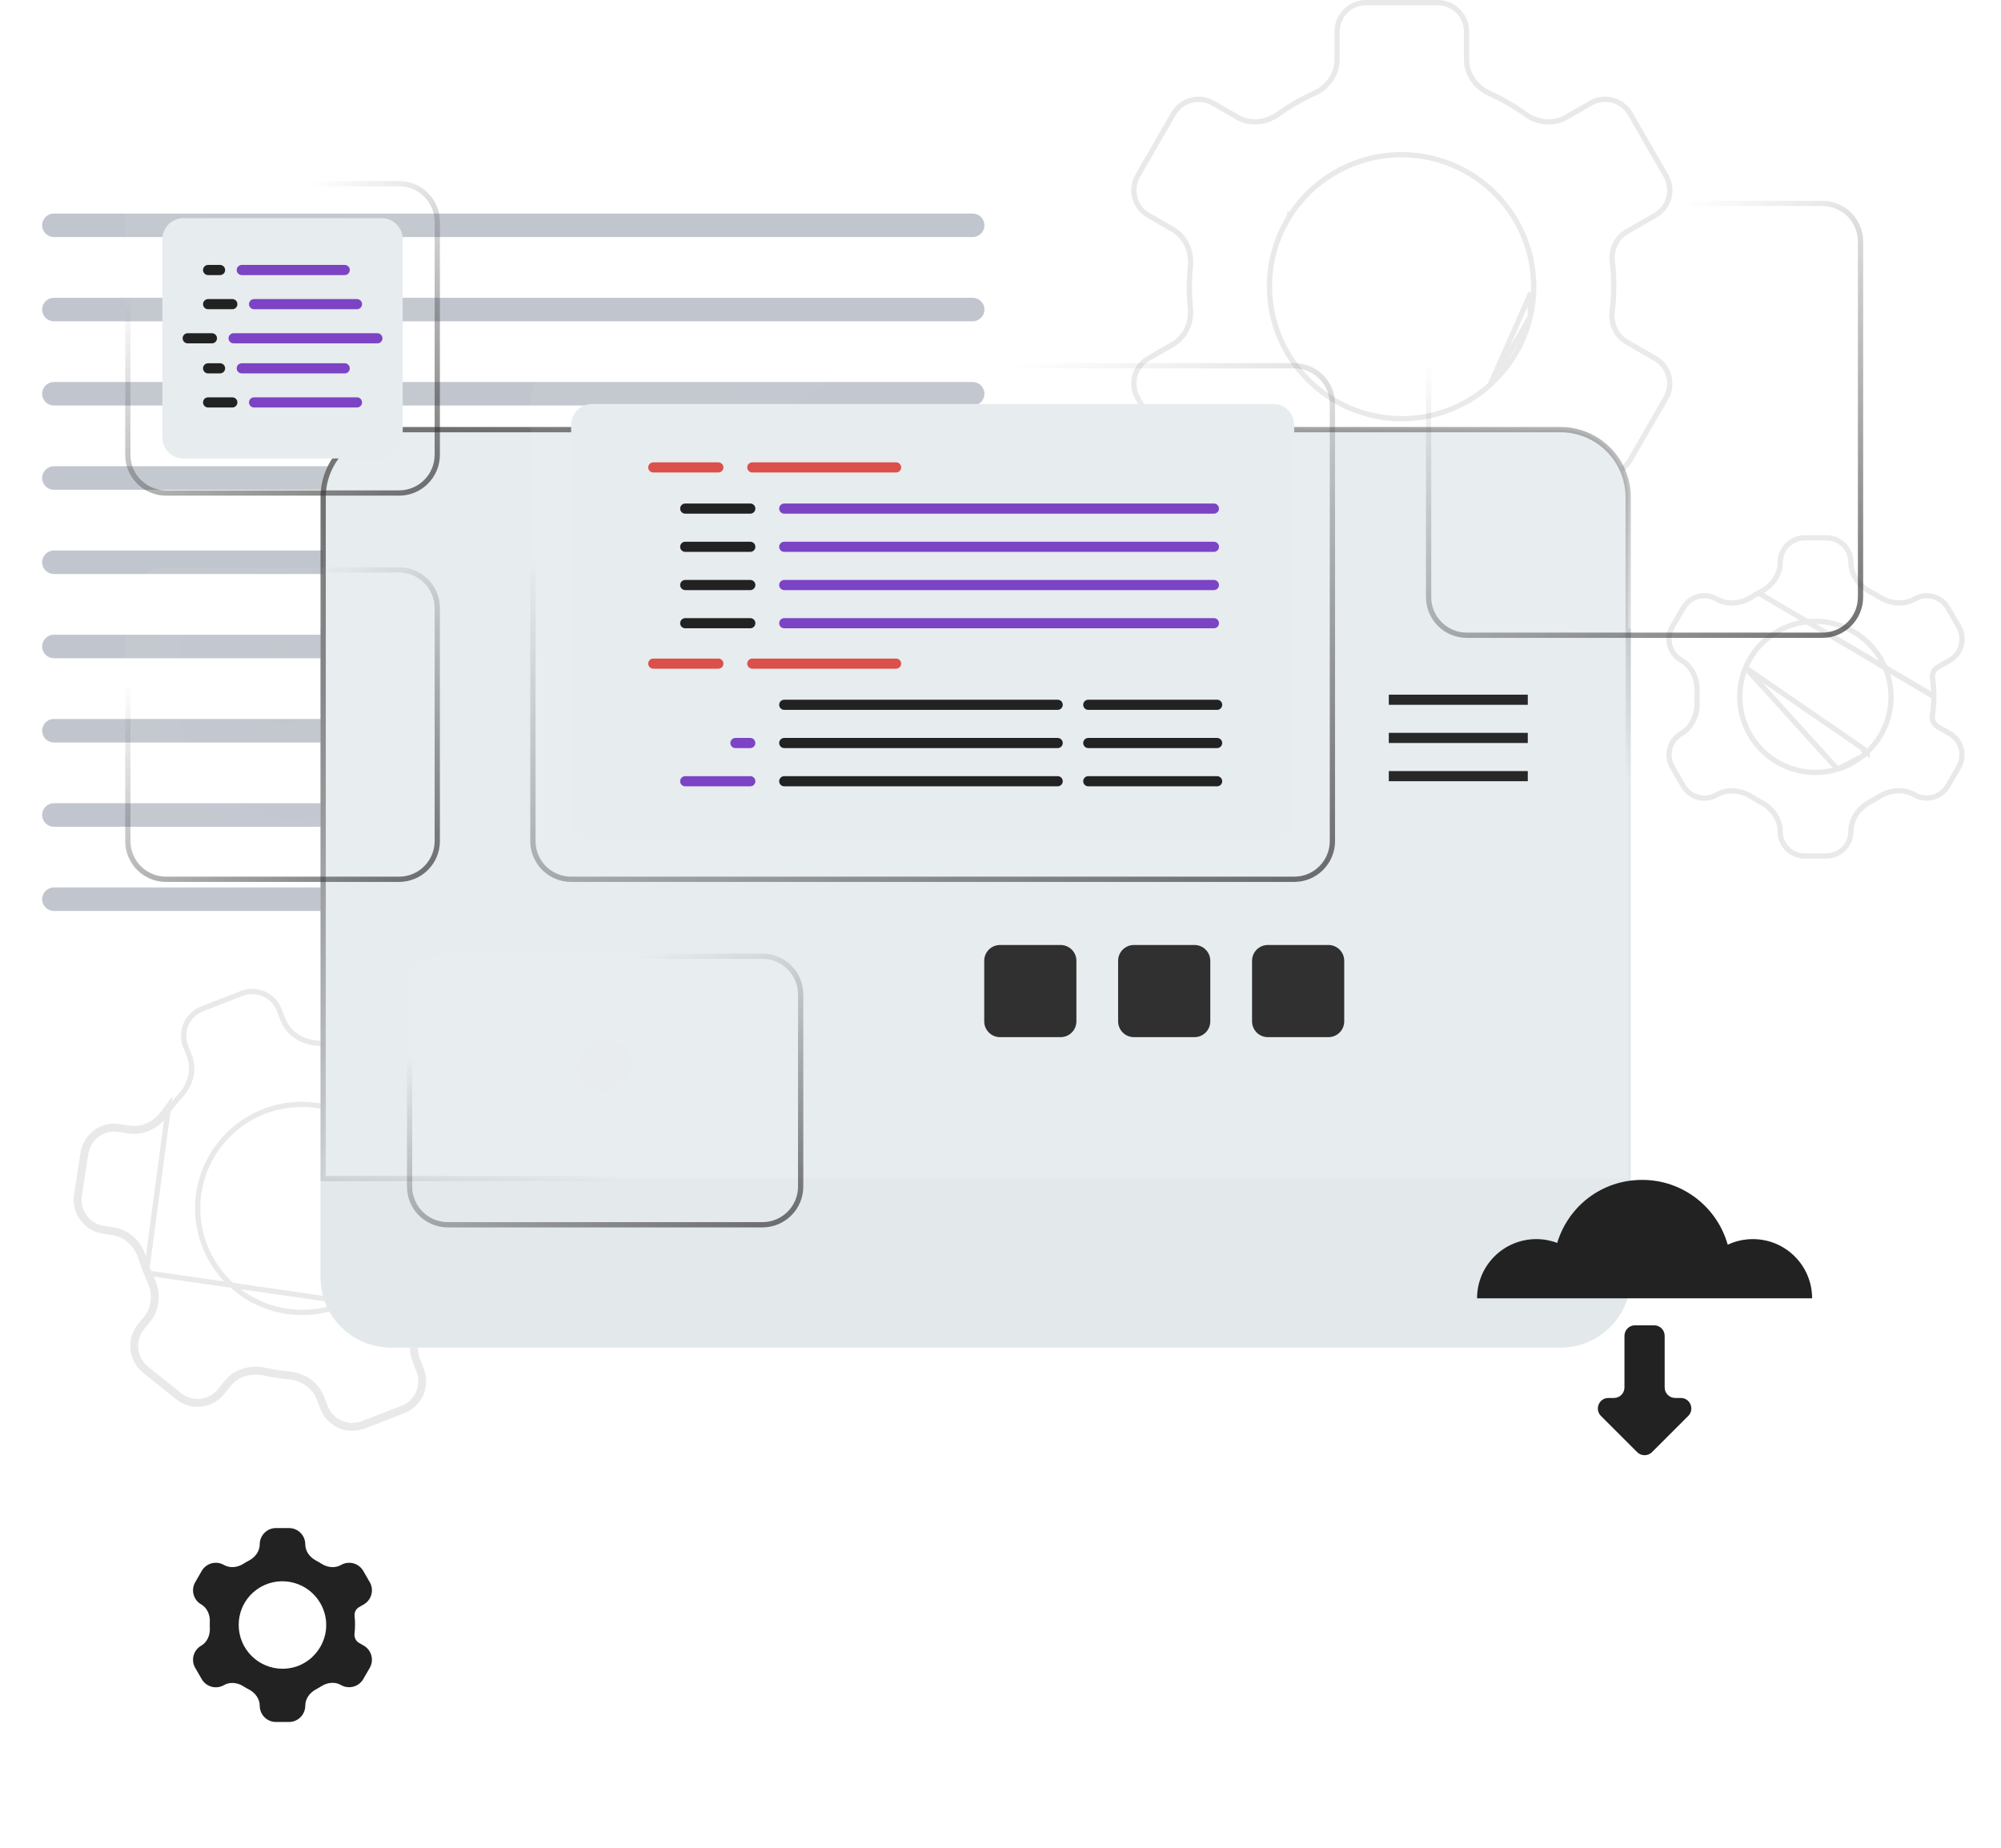 <svg xmlns="http://www.w3.org/2000/svg" width="380" height="351" viewBox="0 0 380 351" fill="none">
<path opacity="0.1" d="M282.978 73.081L282.974 73.085C282.519 73.495 282.056 73.877 281.588 74.248L281.58 74.254L281.58 74.254L281.579 74.256C281.362 74.421 281.14 74.589 280.91 74.757L280.909 74.758C280.517 75.043 280.124 75.311 279.713 75.57C279.393 75.775 279.064 75.97 278.744 76.16L278.741 76.162C278.407 76.361 278.066 76.54 277.738 76.713L277.732 76.716L277.731 76.716C277.3 76.941 276.863 77.146 276.43 77.34L276.43 77.34C276.171 77.456 275.912 77.563 275.662 77.667L275.658 77.669L275.651 77.671C275.098 77.891 274.536 78.105 273.954 78.293L273.949 78.295C273.919 78.304 273.889 78.314 273.858 78.324C273.822 78.336 273.784 78.348 273.744 78.362L273.742 78.362C273.671 78.386 273.596 78.411 273.521 78.434L273.517 78.436C271.213 79.129 268.765 79.521 266.226 79.521C252.338 79.521 241.076 68.261 241.076 54.374C241.076 50.973 241.762 47.732 242.981 44.777L242.985 44.768L242.985 44.768C243.014 44.702 243.041 44.638 243.07 44.57C243.098 44.503 243.127 44.432 243.159 44.359M282.978 73.081L290.728 55.586M282.978 73.081C283.038 73.026 283.091 72.977 283.144 72.928C283.194 72.882 283.244 72.836 283.299 72.785C283.33 72.757 283.357 72.725 283.381 72.691M282.978 73.081L283.381 72.691M243.159 44.359C243.384 43.839 243.643 43.33 243.893 42.837L243.897 42.831L243.9 42.824L243.9 42.824C244.068 42.507 244.236 42.196 244.414 41.884C244.594 41.57 244.782 41.265 244.978 40.963M243.159 44.359C243.159 44.359 243.159 44.36 243.159 44.36L243.618 44.558L243.16 44.358C243.16 44.358 243.16 44.358 243.159 44.359ZM244.978 40.963C245.275 40.499 245.587 40.027 245.928 39.569C245.973 39.507 246.017 39.446 246.059 39.39L246.061 39.388C246.105 39.328 246.146 39.273 246.187 39.216L246.192 39.209L246.197 39.202C248.146 36.665 250.613 34.448 253.559 32.748C265.587 25.804 280.962 29.926 287.906 41.952L287.906 41.953C289.17 44.15 290.069 46.456 290.612 48.807C290.631 48.886 290.647 48.962 290.662 49.033L290.663 49.035C290.678 49.108 290.692 49.174 290.708 49.242L290.711 49.254L290.711 49.255C290.835 49.848 290.942 50.445 291.022 51.044L291.023 51.046C291.058 51.316 291.093 51.601 291.12 51.879C291.174 52.36 291.209 52.842 291.227 53.323C291.245 53.705 291.254 54.087 291.254 54.461V54.469C291.254 54.837 291.254 55.226 291.227 55.617M244.978 40.963C244.978 40.963 244.977 40.964 244.977 40.964L245.398 41.234L244.978 40.962C244.978 40.962 244.978 40.963 244.978 40.963ZM291.227 55.617C291.227 55.619 291.226 55.62 291.226 55.621L290.728 55.586M291.227 55.617C291.227 55.616 291.227 55.615 291.227 55.614L290.728 55.586M291.227 55.617C291.201 56.084 291.174 56.558 291.12 57.042M290.728 55.586C290.701 56.057 290.675 56.52 290.623 56.991M291.12 57.042C291.12 57.041 291.121 57.039 291.121 57.038L290.623 56.991M291.12 57.042C291.096 57.3 291.065 57.551 291.034 57.799C291.03 57.827 291.027 57.854 291.023 57.882L291.023 57.886C290.942 58.485 290.835 59.083 290.711 59.669L290.708 59.679L290.708 59.679C290.693 59.746 290.679 59.813 290.663 59.888L290.663 59.891C290.648 59.964 290.631 60.043 290.612 60.124M291.12 57.042C291.12 57.043 291.12 57.045 291.12 57.046L290.623 56.991M290.623 56.991L290.612 60.124M290.612 60.124L290.126 60.01L290.612 60.124C290.612 60.124 290.612 60.124 290.612 60.124ZM290.612 60.124C290.061 62.474 289.17 64.779 287.906 66.977C286.656 69.152 285.118 71.057 283.381 72.691M290.612 60.124L283.381 72.691M246.794 19.121L246.794 19.121L246.799 19.118C247.709 18.618 248.64 18.153 249.59 17.724C252.098 16.592 253.917 14.177 253.917 11.366V6C253.917 2.962 256.379 0.5 259.417 0.5H273.009C276.047 0.5 278.509 2.962 278.509 6V11.354C278.509 14.166 280.33 16.583 282.836 17.721C285.266 18.824 287.568 20.161 289.71 21.703C291.95 23.314 294.962 23.689 297.404 22.279L302.063 19.591C304.694 18.072 308.057 18.974 309.576 21.605L316.369 33.373C317.887 36.004 316.986 39.368 314.355 40.886L308.871 44.052C306.896 45.192 305.928 47.449 306.186 49.666C306.362 51.18 306.454 52.721 306.457 54.285C306.452 54.315 306.449 54.346 306.449 54.378C306.448 56.004 306.348 57.61 306.158 59.189C305.885 61.455 306.874 63.765 308.893 64.93L314.347 68.079C316.977 69.597 317.879 72.961 316.36 75.592L309.568 87.36C308.049 89.991 304.685 90.892 302.054 89.374L297.312 86.636C294.868 85.225 291.853 85.602 289.611 87.213C288.533 87.986 287.408 88.714 286.237 89.39L286.236 89.39C285.11 90.042 283.967 90.632 282.809 91.161C280.313 92.302 278.5 94.714 278.5 97.519V102.974C278.5 106.012 276.038 108.474 273 108.474H259.408C256.371 108.474 253.908 106.012 253.908 102.974V97.595C253.908 94.777 252.081 92.357 249.567 91.224C247.163 90.14 244.857 88.818 242.689 87.267C240.449 85.663 237.441 85.293 235.003 86.701L230.363 89.38C227.732 90.9 224.368 89.999 222.849 87.368L216.056 75.599C214.538 72.969 215.439 69.606 218.069 68.087L222.724 65.398C225.155 63.994 226.339 61.214 226.068 58.478C225.966 57.44 225.903 56.4 225.881 55.363V55.361V55.359V55.358V55.356V55.354V55.353V55.351V55.349V55.347V55.346V55.344V55.342V55.34V55.339V55.337V55.335V55.334V55.332V55.33V55.328V55.327V55.325V55.323V55.321V55.32V55.318V55.316V55.314V55.313V55.311V55.309V55.307V55.306V55.304V55.302V55.3V55.299V55.297V55.295V55.294V55.292V55.29V55.288V55.287V55.285V55.283V55.282V55.28V55.278V55.276V55.275V55.273V55.271V55.269V55.268V55.266V55.264V55.263V55.261V55.259V55.257V55.256V55.254V55.252V55.25V55.249V55.247V55.245V55.243V55.242V55.24V55.238V55.237V55.235V55.233V55.231V55.23V55.228V55.226V55.225V55.223V55.221V55.219V55.218V55.216V55.214V55.212V55.211V55.209V55.207V55.206V55.204V55.202V55.2V55.199V55.197V55.195V55.194V55.192V55.19V55.188V55.187V55.185V55.183V55.181V55.18V55.178V55.176V55.175V55.173V55.171V55.169V55.168V55.166V55.164V55.163V55.161V55.159V55.157V55.156V55.154V55.152V55.151V55.149V55.147V55.145V55.144V55.142V55.14V55.139V55.137V55.135V55.133V55.132V55.13V55.128V55.127V55.125V55.123V55.121V55.12V55.118V55.116V55.115V55.113V55.111V55.109V55.108V55.106V55.104V55.103V55.101V55.099V55.097V55.096V55.094V55.092V55.091V55.089V55.087V55.086V55.084V55.082V55.08V55.079V55.077V55.075V55.074V55.072V55.07V55.068V55.067V55.065V55.063V55.062V55.06V55.058V55.056V55.055V55.053V55.051V55.05V55.048V55.046V55.044V55.043V55.041V55.039V55.038V55.036V55.034V55.033V55.031V55.029V55.027V55.026V55.024V55.022V55.021V55.019V55.017V55.016V55.014V55.012V55.01V55.009V55.007V55.005V55.004V55.002V55V54.998V54.997V54.995V54.993V54.992V54.99V54.988V54.986V54.985V54.983V54.981V54.98V54.978V54.976V54.975V54.973V54.971V54.969V54.968V54.966V54.964V54.963V54.961V54.959V54.958V54.956V54.954V54.953V54.951V54.949V54.947V54.946V54.944V54.942V54.941V54.939V54.937V54.935V54.934V54.932V54.93V54.929V54.927V54.925V54.924V54.922V54.92V54.919V54.917V54.915V54.913V54.912V54.91V54.908V54.907V54.905V54.903V54.901V54.9V54.898V54.896V54.895V54.893V54.891V54.89V54.888V54.886V54.885V54.883V54.881V54.879V54.878V54.876V54.874V54.873V54.871V54.869V54.867V54.866V54.864V54.862V54.861V54.859V54.857V54.856V54.854V54.852V54.851V54.849V54.847V54.846V54.844V54.842V54.84V54.839V54.837V54.835V54.834V54.832V54.83V54.828V54.827V54.825V54.824V54.822V54.82V54.818V54.817V54.815V54.813V54.812V54.81V54.808V54.806V54.805V54.803V54.801V54.8V54.798V54.796V54.795V54.793V54.791V54.79V54.788V54.786V54.785V54.783V54.781V54.779V54.778V54.776V54.774V54.773V54.771V54.769V54.768V54.766V54.764V54.763V54.761V54.759V54.757V54.756V54.754V54.752V54.751V54.749V54.747V54.746V54.744V54.742V54.74V54.739V54.737V54.735V54.734V54.732V54.73V54.729V54.727V54.725V54.724V54.722V54.72V54.718V54.717V54.715V54.714V54.712V54.71V54.708V54.707V54.705V54.703V54.702V54.7V54.698V54.697V54.695V54.693V54.691V54.69V54.688V54.686V54.685V54.683V54.681V54.68V54.678V54.676V54.675V54.673V54.671V54.669V54.668V54.666V54.664V54.663V54.661V54.659V54.658V54.656V54.654V54.653V54.651V54.649V54.648V54.646V54.644V54.642V54.641V54.639V54.637V54.636V54.634V54.632V54.631V54.629V54.627V54.626V54.624V54.622V54.621V54.619V54.617V54.615V54.614V54.612V54.61V54.609V54.607V54.605V54.604V54.602V54.6V54.599V54.597V54.595V54.594V54.592V54.59V54.589V54.587V54.585V54.583V54.582V54.58V54.578V54.577V54.575V54.573V54.572V54.57V54.568V54.567V54.565V54.563V54.562V54.56V54.558V54.556V54.555V54.553V54.551V54.55V54.548V54.546V54.545V54.543V54.541V54.54V54.538V54.536V54.535V54.533V54.531V54.529V54.528V54.526V54.524V54.523V54.521V54.519V54.518V54.516V54.514V54.513V54.511V54.509V54.508V54.506V54.504V54.502V54.501V54.499V54.497V54.496V54.494V54.492V54.49V54.489V54.487V54.485V54.483V54.482V54.48V54.478V54.477V54.475V54.473V54.471V54.47V54.468V54.466V54.464V54.463V54.461V54.459V54.457V54.456V54.454V54.452V54.45V54.449V54.447V54.445V54.444V54.442V54.44V54.438V54.437V54.435V54.433V54.431V54.429V54.428V54.426V54.424V54.422V54.421V54.419V54.417V54.416V54.414V54.412V54.41V54.409V54.407V54.405V54.403V54.402V54.4V54.398V54.396V54.395V54.393V54.391V54.389V54.388V54.386V54.384V54.382V54.381V54.379V54.377V54.375V54.374V54.372V54.37V54.368V54.367V54.365V54.363V54.361V54.36V54.358V54.356V54.354V54.353V54.351V54.349V54.347V54.346V54.344V54.342V54.34V54.339V54.337V54.335V54.333V54.331V54.33V54.328V54.326V54.325V54.323V54.321V54.319V54.318V54.316V54.314V54.312V54.31V54.309V54.307V54.305V54.303V54.302V54.3V54.298V54.296V54.295V54.293V54.291V54.289V54.288V54.286V54.284V54.282V54.281V54.279V54.277V54.275V54.274V54.272V54.27V54.268V54.267V54.265V54.263V54.261V54.26V54.258V54.256V54.254V54.252V54.251V54.249V54.247V54.245V54.244V54.242V54.24V54.238V54.237V54.235V54.233V54.231V54.23V54.228V54.226V54.224V54.223V54.221V54.219V54.217V54.216V54.214V54.212V54.21V54.209V54.207V54.205V54.203V54.202V54.2V54.198V54.196V54.194V54.193V54.191V54.189V54.187V54.186V54.184V54.182V54.18V54.179V54.177V54.175V54.173V54.172V54.17V54.168V54.166V54.164V54.163V54.161V54.159V54.157V54.156V54.154V54.152V54.15V54.149V54.147V54.145V54.143V54.142V54.14V54.138V54.136V54.135V54.133V54.131V54.129V54.127V54.126V54.124V54.122V54.12V54.119V54.117V54.115V54.113V54.112V54.11V54.108V54.106V54.105V54.103V54.101V54.099V54.097V54.096V54.094V54.092V54.09V54.089V54.087V54.085V54.083V54.082V54.08V54.078V54.076V54.075V54.073V54.071V54.069V54.068V54.066V54.064V54.062V54.06V54.059V54.057V54.055V54.053V54.052V54.05V54.048V54.046V54.045V54.043V54.041V54.039V54.038V54.036V54.034V54.032V54.031V54.029V54.027V54.025V54.023V54.022V54.02V54.018V54.016V54.015V54.013V54.011V54.009V54.008V54.006V54.004V54.002V54.001V53.999V53.997V53.995V53.993V53.992V53.99V53.988V53.986V53.985V53.983V53.981V53.979V53.978V53.976V53.974V53.972V53.971V53.969V53.967V53.965V53.964V53.962V53.96V53.958V53.956V53.955V53.953V53.951V53.949V53.948V53.946V53.944V53.942V53.941V53.939V53.937V53.935V53.934V53.932V53.93V53.928V53.926V53.925V53.923V53.921V53.919V53.918V53.916V53.914V53.912V53.911V53.909V53.907V53.905V53.904V53.902V53.9V53.898V53.897V53.895V53.893V53.891V53.889V53.888V53.886V53.884V53.882V53.881V53.879V53.877V53.875V53.874V53.872V53.87V53.868V53.867V53.865V53.863V53.861V53.86V53.858V53.856V53.854V53.852V53.851V53.849V53.847V53.846V53.844V53.842V53.84V53.839V53.837V53.835V53.833V53.831V53.83V53.828V53.826V53.824V53.823V53.821V53.819V53.817V53.816V53.814V53.812V53.81V53.809V53.807V53.805V53.803V53.802V53.8V53.798V53.796V53.794V53.793V53.791V53.789V53.788V53.786V53.784V53.782V53.781V53.779V53.777V53.775V53.773V53.772V53.77V53.768V53.767V53.765V53.763V53.761V53.759V53.758V53.756V53.754V53.752V53.751V53.749V53.747V53.745V53.744V53.742V53.74V53.738V53.737V53.735V53.733V53.731V53.73V53.728V53.726V53.724V53.723V53.721V53.719V53.717V53.716V53.714V53.712V53.71V53.709V53.707V53.705V53.703V53.702V53.7V53.698V53.696V53.695V53.693V53.691V53.689V53.688V53.686V53.684V53.682V53.681V53.679V53.677V53.675V53.674V53.672V53.67V53.669V53.667V53.665V53.663V53.661V53.66V53.658V53.656V53.654V53.653V53.651V53.649V53.648V53.646V53.644V53.642V53.641V53.639V53.637V53.635V53.634V53.632V53.63V53.628V53.627V53.625V53.623V53.621V53.62V53.618V53.616V53.614V53.613V53.611V53.609V53.608V53.606V53.604V53.602V53.602C225.9 52.572 225.959 51.542 226.06 50.512C226.327 47.769 225.148 44.976 222.708 43.566L218.069 40.887C215.439 39.368 214.538 36.005 216.056 33.375L222.849 21.607C224.368 18.975 227.732 18.074 230.363 19.593L235.002 22.273C237.44 23.681 240.449 23.31 242.689 21.706C243.533 21.102 244.398 20.532 245.282 19.998L245.282 19.998L245.286 19.995C245.438 19.901 245.58 19.82 245.731 19.735C245.83 19.679 245.933 19.621 246.043 19.556C246.121 19.511 246.195 19.467 246.268 19.423C246.447 19.317 246.616 19.216 246.794 19.121Z" stroke="#222222"/>
<path opacity="0.1" d="M333.944 112.618L333.944 112.618C333.879 112.652 333.815 112.689 333.742 112.731L333.739 112.733C333.673 112.771 333.6 112.813 333.524 112.854C333.451 112.899 333.379 112.941 333.313 112.978L333.31 112.98C333.237 113.022 333.172 113.059 333.112 113.097L333.106 113.101L333.106 113.101C332.961 113.189 332.817 113.278 332.674 113.369C330.69 114.634 328.109 114.979 325.995 113.758C323.774 112.476 320.935 113.237 319.652 115.457L317.576 119.051C316.296 121.268 317.055 124.103 319.272 125.383C321.389 126.605 322.378 129.02 322.28 131.371C322.273 131.536 322.268 131.7 322.265 131.864V131.864V131.865V131.866V131.867V131.868V131.869V131.87V131.871V131.872V131.873V131.874V131.875V131.876V131.877V131.878V131.879V131.88V131.881V131.882V131.883V131.884V131.885V131.886V131.887V131.888V131.889V131.89V131.891V131.891V131.892V131.893V131.894V131.895V131.896V131.897V131.898V131.899V131.9V131.901V131.902V131.903V131.904V131.905V131.906V131.907V131.908V131.909V131.91V131.911V131.912V131.913V131.914V131.915V131.916V131.917V131.918V131.919V131.92V131.921V131.922V131.923V131.924V131.925V131.926V131.927V131.928V131.929V131.93V131.931V131.932V131.933V131.934V131.935V131.936V131.937V131.938V131.939V131.94V131.941V131.942V131.943V131.944V131.945V131.946V131.946V131.947V131.948V131.949V131.95V131.951V131.952V131.953V131.954V131.955V131.956V131.957V131.958V131.959V131.96V131.961V131.962V131.963V131.964V131.965V131.966V131.967V131.968V131.969V131.97V131.971V131.972V131.973V131.974V131.975V131.976V131.977V131.978V131.979V131.98V131.981V131.982V131.983V131.984V131.985V131.986V131.987V131.988V131.989V131.99V131.991V131.992V131.993V131.994V131.995V131.996V131.997V131.998V131.999V132V132.001V132.002V132.003V132.004V132.005V132.006V132.007V132.008V132.009V132.01V132.011V132.012V132.013V132.014V132.015V132.016V132.017V132.018V132.019V132.02V132.021V132.022V132.023V132.024V132.025V132.026V132.027V132.028V132.029V132.03V132.031V132.032V132.033V132.034V132.035V132.036V132.037V132.038V132.039V132.04V132.041V132.042V132.043V132.044V132.045V132.046V132.047V132.048V132.049V132.05V132.051V132.052V132.053V132.054V132.055V132.056V132.057V132.058V132.059V132.06V132.061V132.062V132.063V132.064V132.065V132.066V132.067V132.068V132.069V132.07V132.071V132.071V132.072V132.073V132.074V132.075V132.076V132.077V132.078V132.079V132.08V132.081V132.082V132.083V132.084V132.085V132.086V132.087V132.088V132.089V132.09V132.091V132.092V132.093V132.094V132.095V132.096V132.097V132.098V132.099V132.1V132.101V132.102V132.103V132.104V132.105V132.106V132.107V132.108V132.109V132.11V132.111V132.112V132.113V132.114V132.115V132.116V132.117V132.118V132.119V132.12V132.121V132.122V132.123V132.124V132.125V132.126V132.127V132.128V132.129V132.13V132.131V132.132V132.133V132.134V132.135V132.136V132.137V132.138V132.139V132.14V132.141V132.142V132.143V132.144V132.145V132.146V132.147V132.148V132.149V132.15V132.151V132.152V132.153V132.154V132.155V132.156V132.157V132.158V132.159V132.16V132.161V132.162V132.163V132.164V132.165V132.166V132.167V132.168V132.169V132.17V132.171V132.172V132.173V132.174V132.175V132.176V132.177V132.178V132.179V132.18V132.181V132.182V132.183V132.184V132.185V132.186V132.187V132.188V132.189V132.19V132.191V132.192V132.193V132.194V132.195V132.196V132.197V132.198V132.199V132.2V132.201V132.202V132.203V132.204V132.205V132.206V132.207V132.208V132.209V132.21V132.211V132.212V132.213V132.214V132.215V132.216V132.217V132.218V132.219V132.22V132.221V132.222V132.223V132.224V132.225V132.226V132.227V132.228V132.229V132.23V132.231V132.232V132.233V132.234V132.235V132.236V132.237V132.238V132.239V132.24V132.241V132.242V132.243V132.244V132.245V132.246V132.247V132.248V132.249V132.25V132.251V132.252V132.253V132.254V132.255V132.256V132.257V132.258V132.258V132.259V132.26V132.261V132.262V132.263V132.264V132.265V132.266V132.267V132.268V132.269V132.27V132.271V132.272V132.273V132.274V132.275V132.276V132.277V132.278V132.279V132.28V132.281V132.282V132.283V132.284V132.285V132.286V132.287V132.288V132.289V132.29V132.291V132.292V132.293V132.294V132.295V132.296V132.297V132.298V132.299V132.3V132.301V132.302V132.303V132.304V132.305V132.306V132.307V132.308V132.309V132.31V132.311V132.312V132.313V132.314V132.315V132.316V132.317V132.318V132.319V132.32V132.321V132.321V132.322V132.323V132.324V132.325V132.326V132.327V132.328V132.329V132.33V132.331V132.332V132.333V132.334V132.335V132.336V132.337V132.338V132.339V132.34V132.341V132.342V132.343V132.344V132.345V132.346V132.347V132.348V132.349V132.35V132.351V132.352V132.353V132.354V132.355V132.356V132.357V132.358V132.359V132.36V132.361V132.361V132.362V132.363V132.364V132.365V132.366V132.367V132.368V132.369V132.37V132.371V132.372V132.373V132.374V132.375V132.376V132.377V132.378V132.379V132.38V132.381V132.382V132.383V132.384V132.385V132.386V132.387V132.388V132.389V132.39V132.391V132.392V132.393V132.393V132.394V132.395V132.396V132.397V132.398V132.399V132.4V132.401V132.402V132.403V132.404V132.405V132.406V132.407V132.408V132.409V132.41V132.411V132.412V132.413V132.414V132.415V132.416V132.417V132.418V132.419V132.419V132.42V132.421V132.422V132.423V132.424V132.425V132.426V132.427V132.428V132.429V132.43V132.431V132.432V132.433V132.434V132.435V132.436V132.437V132.438V132.439V132.44V132.441V132.442V132.443V132.443V132.444V132.445V132.446V132.447V132.448V132.449V132.45V132.451V132.452V132.453V132.454V132.455V132.456V132.457V132.458V132.459V132.46V132.461V132.462V132.463V132.464V132.465V132.465V132.466V132.467V132.468V132.469V132.47V132.471V132.472V132.473V132.474V132.475V132.476V132.477V132.478V132.479V132.48V132.481V132.482V132.483V132.484V132.485V132.485V132.486V132.487V132.488V132.489V132.49V132.491V132.492V132.493V132.494V132.495V132.496V132.497V132.498V132.499V132.5V132.501V132.502V132.503V132.504V132.505V132.505V132.506V132.507V132.508V132.509V132.51V132.511V132.512V132.513V132.514V132.515V132.516V132.517V132.518V132.519V132.52V132.521V132.522V132.523V132.524V132.524V132.525V132.526V132.527V132.528V132.529V132.53V132.531V132.532V132.533V132.534V132.535V132.536V132.537V132.538V132.539V132.54V132.541V132.542V132.542V132.543V132.544V132.545V132.546V132.547V132.548V132.549V132.55V132.551V132.552V132.553V132.554V132.555V132.556V132.557V132.558V132.559V132.56V132.56V132.561V132.562V132.563V132.564V132.565V132.566V132.567V132.568V132.569V132.57V132.571V132.572V132.573V132.574V132.575V132.576V132.577V132.578V132.578V132.579V132.58V132.581V132.582V132.583V132.584V132.585V132.586V132.587V132.588V132.589V132.59V132.591V132.592V132.593V132.594V132.595V132.595V132.596V132.597V132.598V132.599V132.6V132.601V132.602V132.603V132.604V132.605V132.606V132.607V132.608V132.609V132.61V132.611V132.612V132.613V132.613V132.614V132.615V132.616V132.617V132.618V132.619V132.62V132.621V132.622V132.623V132.624V132.625V132.626V132.627V132.628V132.629V132.63V132.63V132.631V132.632V132.633V132.634V132.635V132.636V132.637V132.638V132.639V132.64V132.641V132.642V132.643V132.644V132.645V132.646V132.647V132.648V132.648V132.649V132.65V132.651V132.652V132.653V132.654V132.655V132.656V132.657V132.658V132.659V132.66V132.661V132.662V132.663V132.664V132.665V132.666V132.666V132.667V132.668V132.669V132.67V132.671V132.672V132.673V132.674V132.675V132.676V132.677V132.678V132.679V132.68V132.681V132.682V132.683V132.684V132.684V132.685V132.686V132.687V132.688V132.689V132.69V132.691V132.692V132.693V132.694V132.695V132.696V132.697V132.698V132.699V132.7V132.701V132.702V132.702V132.703V132.704V132.705V132.706V132.707V132.708V132.709V132.71V132.711V132.712V132.713V132.714V132.715V132.716V132.717V132.718V132.719V132.72V132.721V132.721V132.722V132.723V132.724V132.725V132.726V132.727V132.728V132.729V132.73V132.731V132.732V132.733V132.734V132.735V132.736V132.737V132.738V132.739V132.74V132.741V132.741V132.742V132.743V132.744V132.745V132.746V132.747V132.748V132.749V132.75V132.751V132.752V132.753V132.754V132.755V132.756V132.757V132.758V132.759V132.76V132.761V132.762V132.762V132.763V132.764V132.765V132.766V132.767V132.768V132.769V132.77V132.771V132.772V132.773V132.774V132.775V132.776V132.777V132.778V132.779V132.78V132.781V132.782V132.783V132.784V132.785V132.785V132.786V132.787V132.788V132.789V132.79V132.791V132.792V132.793V132.794V132.795V132.796V132.797V132.798V132.799V132.8V132.801V132.802V132.803V132.804V132.805V132.806V132.807V132.808V132.809V132.809V132.81V132.811V132.812V132.813V132.814V132.815V132.816V132.817V132.818V132.819V132.82V132.821V132.822V132.823V132.824V132.825V132.826V132.827V132.828V132.829V132.83V132.831V132.832V132.833V132.834V132.835V132.836V132.837V132.837V132.838V132.839V132.84V132.841V132.842V132.843V132.844V132.845V132.846V132.847V132.848V132.849V132.849C322.268 133.013 322.273 133.178 322.28 133.342C322.378 135.694 321.389 138.108 319.272 139.331C317.055 140.611 316.296 143.445 317.576 145.662L319.655 149.261C320.936 151.479 323.772 152.239 325.99 150.958C328.106 149.736 330.691 150.085 332.679 151.346C333.228 151.695 333.792 152.02 334.367 152.318C336.463 153.407 338.067 155.477 338.067 157.929C338.067 160.491 340.144 162.568 342.707 162.568H346.824C349.401 162.568 351.491 160.479 351.491 157.902C351.491 155.449 353.087 153.373 355.177 152.272C355.438 152.134 355.698 151.991 355.955 151.843C356.241 151.677 356.521 151.505 356.797 151.329C358.796 150.052 361.4 149.706 363.53 150.936C365.769 152.229 368.632 151.462 369.925 149.223L371.96 145.699C373.252 143.462 372.486 140.601 370.249 139.31L367.956 137.986C367.201 137.55 366.83 136.689 366.964 135.854C367.149 134.697 367.249 133.509 367.249 132.302L333.944 112.618ZM333.944 112.618L333.951 112.614C334.097 112.534 334.245 112.455 334.393 112.378C336.481 111.29 338.076 109.226 338.076 106.782C338.076 104.221 340.152 102.145 342.713 102.145H346.862C349.423 102.145 351.499 104.221 351.499 106.782C351.499 109.226 353.094 111.291 355.181 112.379C355.76 112.68 356.323 113.006 356.871 113.355C358.863 114.625 361.46 114.982 363.585 113.755C365.803 112.475 368.639 113.234 369.92 115.452L371.981 119.02C373.271 121.254 372.506 124.111 370.272 125.401L367.968 126.732C367.227 127.16 366.863 128.004 366.99 128.823C367.163 129.927 367.253 131.054 367.258 132.207M333.944 112.618L367.258 132.207M367.258 132.207C367.252 132.237 367.249 132.269 367.249 132.302L367.258 132.207ZM353.586 143.679L353.582 143.682L353.576 143.687C353.46 143.778 353.327 143.882 353.183 143.979C352.961 144.139 352.738 144.291 352.515 144.433C352.334 144.55 352.143 144.669 351.951 144.779L351.945 144.782C351.767 144.884 351.574 144.994 351.371 145.096C351.128 145.222 350.887 145.338 350.639 145.453L350.629 145.457L350.629 145.457C350.557 145.489 350.483 145.52 350.412 145.55L350.41 145.551C350.338 145.582 350.268 145.611 350.202 145.64L350.194 145.644L350.187 145.646C349.883 145.768 349.553 145.897 349.209 145.999C349.134 146.025 349.051 146.052 348.959 146.08L353.586 143.679ZM353.586 143.679L353.592 143.674C353.848 143.47 354.12 143.252 354.376 143.015M353.586 143.679L354.32 142.962C354.293 142.966 354.265 142.969 354.238 142.969C354.265 142.969 354.293 142.967 354.32 142.962L354.37 143.02C354.372 143.018 354.374 143.016 354.376 143.015M331.491 126.805L331.491 126.805C331.501 126.782 331.51 126.76 331.523 126.728C331.526 126.721 331.528 126.714 331.532 126.706C331.546 126.671 331.565 126.623 331.589 126.573C331.718 126.271 331.863 125.982 332.012 125.701L332.016 125.694L332.016 125.694C332.042 125.647 332.069 125.596 332.099 125.541C332.162 125.421 332.234 125.287 332.308 125.162C332.411 124.977 332.52 124.803 332.622 124.643L332.625 124.639L332.625 124.638C332.795 124.37 332.975 124.099 333.166 123.836L333.171 123.829L333.171 123.829C333.195 123.797 333.218 123.766 333.242 123.733C333.266 123.701 333.291 123.666 333.319 123.628L333.323 123.623L333.323 123.623C334.443 122.169 335.854 120.903 337.536 119.935C344.424 115.959 353.219 118.318 357.197 125.205L357.197 125.206C357.919 126.461 358.435 127.78 358.751 129.128L358.753 129.133L358.753 129.133C358.762 129.176 358.771 129.22 358.78 129.261C358.789 129.303 358.797 129.342 358.805 129.378L358.806 129.383L358.806 129.383C358.879 129.728 358.933 130.062 358.985 130.394L358.987 130.405L358.988 130.417C358.995 130.479 359.002 130.54 359.009 130.602L359.014 130.647C359.023 130.723 359.032 130.8 359.041 130.879L359.041 130.885L359.041 130.885C359.067 131.14 359.084 131.402 359.1 131.647L359.104 131.695L359.104 131.708L359.104 131.708L359.104 131.712C359.113 131.918 359.122 132.137 359.122 132.357V132.366C359.122 132.566 359.122 132.796 359.104 133.023C359.094 133.299 359.067 133.581 359.041 133.837L359.041 133.843L359.041 133.843L359.04 133.844C359.023 134.001 359.005 134.159 358.988 134.308L358.987 134.315L358.987 134.315C358.941 134.664 358.877 135 358.807 135.336C358.798 135.382 358.788 135.425 358.78 135.465L358.78 135.465C358.771 135.507 358.763 135.546 358.755 135.587L358.753 135.595L358.751 135.603C358.435 136.948 357.929 138.268 357.206 139.525C356.482 140.781 355.589 141.883 354.589 142.829M331.491 126.805L354.245 142.466M331.491 126.805L331.486 126.817M331.491 126.805L331.486 126.817M354.589 142.829L354.245 142.466M354.589 142.829C354.589 142.829 354.589 142.829 354.589 142.829L354.245 142.466M354.589 142.829C354.571 142.846 354.552 142.862 354.532 142.876M354.245 142.466C354.243 142.468 354.24 142.469 354.238 142.469C354.235 142.469 354.232 142.47 354.23 142.472C354.177 142.525 354.123 142.571 354.064 142.623C354.057 142.63 354.049 142.637 354.041 142.643L354.238 142.855L354.334 142.959C354.427 142.94 354.513 142.895 354.58 142.829M354.532 142.876C354.548 142.86 354.564 142.845 354.58 142.829M354.532 142.876C354.472 142.917 354.405 142.946 354.335 142.959L354.381 143.01C354.38 143.011 354.378 143.013 354.376 143.015M354.532 142.876C354.483 142.921 354.436 142.963 354.393 143C354.387 143.005 354.381 143.01 354.376 143.015M354.58 142.829C354.581 142.828 354.582 142.827 354.583 142.827M354.58 142.829C354.581 142.828 354.582 142.827 354.583 142.827M354.583 142.827C354.583 142.826 354.583 142.826 354.583 142.826L354.238 142.48L354.583 142.827ZM331.486 126.817C330.781 128.516 330.392 130.37 330.392 132.313C330.392 140.258 336.837 146.703 344.783 146.703C346.24 146.703 347.641 146.477 348.958 146.08L331.486 126.817Z" stroke="#222222"/>
<path opacity="0.1" d="M27.79 241.741C27.721 241.576 27.658 241.406 27.596 241.239C27.579 241.194 27.562 241.149 27.545 241.104C27.521 241.04 27.497 240.978 27.472 240.915C27.41 240.755 27.349 240.598 27.292 240.441C27.116 239.961 26.951 239.477 26.799 238.987C26.029 236.516 24.072 234.501 21.514 234.102L19.563 233.799C16.29 233.289 14.049 230.223 14.557 226.949L15.796 218.975C16.304 215.7 19.372 213.458 22.647 213.968L24.587 214.27C27.148 214.668 29.631 213.341 31.115 211.215C31.408 210.796 31.71 210.385 32.022 209.982L27.79 241.741ZM27.79 241.741C27.986 242.217 28.195 242.689 28.414 243.157C29.514 245.496 29.418 248.3 27.796 250.313L26.555 251.854C24.476 254.436 24.884 258.214 27.467 260.292L33.754 265.351C36.335 267.428 40.11 267.02 42.188 264.44L43.431 262.896C45.053 260.882 47.774 260.19 50.296 260.76C51.747 261.087 53.213 261.312 54.685 261.435C57.269 261.651 59.66 263.138 60.596 265.556L61.311 267.405C62.508 270.496 65.984 272.031 69.074 270.834L76.599 267.919C79.689 266.722 81.224 263.247 80.027 260.157L79.283 258.235C78.353 255.834 79.102 253.144 80.847 251.251C81.328 250.729 81.794 250.188 82.246 249.628L27.79 241.741ZM33.275 209.224L33.277 209.222C33.602 208.836 33.936 208.458 34.279 208.088C36.141 206.077 36.981 203.174 35.964 200.548L35.25 198.706C34.152 195.874 35.559 192.687 38.391 191.59L45.918 188.674C48.75 187.577 51.936 188.983 53.033 191.815L53.747 193.658C54.765 196.285 57.343 197.862 60.074 198.096C61.528 198.22 62.966 198.446 64.378 198.769C67.056 199.381 69.999 198.662 71.77 196.462L73.011 194.92C74.915 192.553 78.377 192.179 80.743 194.083L87.031 199.142C89.398 201.046 89.772 204.508 87.868 206.875L86.582 208.474C84.821 210.662 84.737 213.672 85.889 216.15C86.175 216.765 86.444 217.394 86.694 218.035C86.699 218.053 86.705 218.071 86.711 218.088C86.98 218.784 87.222 219.483 87.438 220.183C88.248 222.806 90.345 224.993 93.134 225.426L95.166 225.741C98.168 226.207 100.223 229.018 99.757 232.02L98.519 239.994C98.053 242.995 95.242 245.05 92.241 244.585L90.196 244.267C87.413 243.836 84.756 245.277 83.191 247.528C82.77 248.134 82.325 248.73 81.857 249.315C81.412 249.866 80.953 250.398 80.48 250.912C78.631 252.917 77.805 255.804 78.817 258.416L79.561 260.338C80.658 263.17 79.251 266.355 76.419 267.453L68.894 270.368C66.061 271.465 62.874 270.058 61.778 267.224L61.062 265.376C60.044 262.745 57.462 261.165 54.727 260.937C53.278 260.816 51.834 260.595 50.406 260.272C47.736 259.669 44.807 260.391 43.042 262.582L41.798 264.126C39.894 266.491 36.433 266.865 34.067 264.962L27.78 259.903C25.413 257.998 25.038 254.535 26.944 252.168L28.186 250.626C29.95 248.436 30.032 245.421 28.867 242.944C28.65 242.484 28.445 242.019 28.252 241.55L28.251 241.548C28.187 241.394 28.128 241.235 28.066 241.07C28.049 241.023 28.032 240.976 28.014 240.928L28.012 240.924C27.986 240.857 27.961 240.792 27.936 240.728C27.875 240.57 27.817 240.422 27.763 240.271L27.762 240.268C27.588 239.797 27.426 239.32 27.276 238.839C26.462 236.223 24.375 234.042 21.591 233.608L19.64 233.305C16.64 232.838 14.585 230.027 15.051 227.026L16.29 219.052C16.756 216.05 19.568 213.994 22.57 214.462L24.51 214.764C27.297 215.197 29.955 213.751 31.525 211.501C31.814 211.089 32.111 210.684 32.417 210.288L32.419 210.285C32.51 210.166 32.601 210.056 32.699 209.936C32.746 209.879 32.795 209.819 32.846 209.756L32.458 209.441L32.846 209.756C32.907 209.681 32.962 209.612 33.015 209.545C33.103 209.434 33.185 209.331 33.275 209.224ZM74.338 239.674L74.339 239.674L74.345 239.664C74.583 239.259 74.816 238.847 75.032 238.413L75.108 238.263L75.183 238.112C75.206 238.066 75.222 238.018 75.231 237.968C76.03 236.286 76.613 234.458 76.912 232.516C77.216 230.539 77.216 228.587 76.948 226.707L76.947 226.702C76.938 226.646 76.93 226.589 76.921 226.53C76.912 226.471 76.903 226.411 76.894 226.353C76.822 225.881 76.723 225.414 76.617 224.955L76.617 224.955L76.615 224.946L76.614 224.942C76.562 224.737 76.509 224.522 76.445 224.304C76.346 223.936 76.23 223.578 76.118 223.235L76.117 223.229L76.117 223.229L76.114 223.221C76.036 222.994 75.952 222.771 75.869 222.553C75.847 222.495 75.825 222.437 75.804 222.379L75.804 222.379L75.802 222.374C75.695 222.097 75.579 221.821 75.466 221.553L75.465 221.55L75.465 221.55L75.462 221.543C75.309 221.191 75.138 220.85 74.974 220.522L74.973 220.52C74.891 220.349 74.801 220.186 74.719 220.036C74.698 219.998 74.677 219.961 74.658 219.925L74.658 219.925L74.654 219.918C74.424 219.51 74.176 219.104 73.921 218.707C73.856 218.597 73.789 218.491 73.711 218.384C72.638 216.821 71.324 215.373 69.768 214.121C61.237 207.256 48.759 208.607 41.894 217.137C40.213 219.22 39.032 221.545 38.324 223.967C38.289 224.074 38.251 224.198 38.221 224.326C38.105 224.754 38.007 225.181 37.919 225.613L37.918 225.618L37.917 225.622C37.865 225.89 37.812 226.167 37.767 226.445C37.737 226.632 37.713 226.834 37.691 227.021C37.681 227.112 37.67 227.2 37.66 227.281L37.659 227.285C37.606 227.731 37.57 228.17 37.552 228.617C37.542 228.754 37.542 228.88 37.542 228.988V228.988C37.489 231.51 37.91 234.086 38.876 236.582L38.876 236.582C42.833 246.794 54.317 251.869 64.531 247.913L64.531 247.913C66.398 247.189 68.088 246.216 69.581 245.045L69.582 245.045C69.67 244.981 69.779 244.901 69.883 244.809C70.251 244.513 70.606 244.193 70.945 243.879L70.945 243.879L70.95 243.875L70.954 243.872C71.106 243.727 71.27 243.572 71.427 243.407C71.695 243.139 71.954 242.862 72.204 242.577C72.399 242.355 72.594 242.125 72.781 241.894C72.981 241.656 73.163 241.411 73.333 241.181L73.338 241.175L73.338 241.175L73.343 241.168C73.561 240.863 73.776 240.559 73.983 240.234C74.109 240.045 74.225 239.857 74.337 239.678L74.338 239.674ZM75.19 238.054L75.19 238.054L75.19 238.054Z" stroke="#222222"/>
<path d="M184.72 45.02H10.234C9.003 45.02 8 44.017 8 42.787C8 41.557 9.003 40.553 10.234 40.553H184.72C185.951 40.553 186.954 41.557 186.954 42.787C186.954 44.017 185.951 45.02 184.72 45.02Z" fill="#C1C6CE"/>
<path d="M184.72 61.022H10.234C9.003 61.022 8 60.019 8 58.788C8 57.558 9.003 56.555 10.234 56.555H184.72C185.951 56.555 186.954 57.558 186.954 58.788C186.954 60.019 185.951 61.022 184.72 61.022Z" fill="#C1C6CE"/>
<path d="M184.72 77.014H10.234C9.003 77.014 8 76.011 8 74.781C8 73.551 9.003 72.547 10.234 72.547H184.72C185.951 72.547 186.954 73.551 186.954 74.781C186.954 76.011 185.951 77.014 184.72 77.014Z" fill="#C1C6CE"/>
<path d="M184.72 88.549H10.234C9 88.549 8 89.549 8 90.782C8 92.016 9 93.016 10.234 93.016H184.72C185.954 93.016 186.954 92.016 186.954 90.782C186.954 89.549 185.954 88.549 184.72 88.549Z" fill="#C1C6CE"/>
<path d="M184.72 109.017H10.234C9.003 109.017 8 108.014 8 106.784C8 105.554 9.003 104.55 10.234 104.55H184.72C185.951 104.55 186.954 105.554 186.954 106.784C186.954 108.014 185.951 109.017 184.72 109.017Z" fill="#C1C6CE"/>
<path d="M184.72 125.01H10.234C9.003 125.01 8 124.007 8 122.777C8 121.546 9.003 120.543 10.234 120.543H184.72C185.951 120.543 186.954 121.546 186.954 122.777C186.954 124.007 185.951 125.01 184.72 125.01Z" fill="#C1C6CE"/>
<path d="M184.72 141.012H10.234C9.003 141.012 8 140.008 8 138.778C8 137.548 9.003 136.544 10.234 136.544H184.72C185.951 136.544 186.954 137.548 186.954 138.778C186.954 140.008 185.951 141.012 184.72 141.012Z" fill="#C1C6CE"/>
<path d="M184.72 157.013H10.234C9.003 157.013 8 156.01 8 154.779C8 153.549 9.003 152.546 10.234 152.546H184.72C185.951 152.546 186.954 153.549 186.954 154.779C186.954 156.01 185.951 157.013 184.72 157.013Z" fill="#C1C6CE"/>
<path d="M184.72 173.006H10.234C9.003 173.006 8 172.003 8 170.772C8 169.542 9.003 168.539 10.234 168.539H184.72C185.951 168.539 186.954 169.542 186.954 170.772C186.954 172.003 185.951 173.006 184.72 173.006Z" fill="#C1C6CE"/>
<path d="M60.869 119.374H309.706V242.587C309.706 249.96 303.72 255.936 296.356 255.936H74.219C66.846 255.936 60.869 249.951 60.869 242.587V119.374Z" fill="#E3E8EB"/>
<path d="M74.219 81.598H296.347C303.444 81.598 309.197 87.359 309.197 94.447V223.843H61.369V94.447C61.369 87.351 67.13 81.598 74.219 81.598Z" fill="#E7ECEF" stroke="url(#paint0_linear_744_427)"/>
<path d="M300.125 94.578H70.868V210.593H300.125V94.578Z" fill="#E7ECEF"/>
<g filter="url(#filter0_b_744_427)">
<path d="M245.773 68.961H108.458C104.174 68.961 100.701 72.434 100.701 76.718V159.735C100.701 164.019 104.174 167.492 108.458 167.492H245.773C250.058 167.492 253.531 164.019 253.531 159.735V76.718C253.531 72.434 250.058 68.961 245.773 68.961Z" fill="url(#paint1_radial_744_427)" fill-opacity="0.7"/>
<path d="M108.458 69.461H245.773C249.782 69.461 253.031 72.71 253.031 76.718V159.735C253.031 163.743 249.782 166.992 245.773 166.992H108.458C104.45 166.992 101.201 163.743 101.201 159.735V76.718C101.201 72.71 104.45 69.461 108.458 69.461Z" stroke="url(#paint2_linear_744_427)"/>
</g>
<path d="M241.773 76.718H112.458C110.249 76.718 108.458 78.509 108.458 80.718V155.735C108.458 157.944 110.249 159.735 112.458 159.735H241.773C243.982 159.735 245.773 157.944 245.773 155.735V80.718C245.773 78.509 243.982 76.718 241.773 76.718Z" fill="#E7ECEF"/>
<path d="M136.42 87.807H124.064C123.532 87.807 123.1 88.239 123.1 88.771C123.1 89.304 123.532 89.735 124.064 89.735H136.42C136.952 89.735 137.384 89.304 137.384 88.771C137.384 88.239 136.952 87.807 136.42 87.807Z" fill="#DB504A"/>
<path d="M170.171 87.807H142.868C142.335 87.807 141.904 88.239 141.904 88.771C141.904 89.304 142.335 89.735 142.868 89.735H170.171C170.703 89.735 171.135 89.304 171.135 88.771C171.135 88.239 170.703 87.807 170.171 87.807Z" fill="#DB504A"/>
<path d="M142.484 95.625H130.129C129.596 95.625 129.165 96.056 129.165 96.589C129.165 97.121 129.596 97.553 130.129 97.553H142.484C143.017 97.553 143.448 97.121 143.448 96.589C143.448 96.056 143.017 95.625 142.484 95.625Z" fill="#222222"/>
<path d="M230.526 95.625H148.932C148.4 95.625 147.968 96.056 147.968 96.589C147.968 97.121 148.4 97.553 148.932 97.553H230.526C231.058 97.553 231.49 97.121 231.49 96.589C231.49 96.056 231.058 95.625 230.526 95.625Z" fill="#7C43C5"/>
<path d="M142.484 102.884H130.129C129.596 102.884 129.165 103.315 129.165 103.848C129.165 104.38 129.596 104.812 130.129 104.812H142.484C143.017 104.812 143.448 104.38 143.448 103.848C143.448 103.315 143.017 102.884 142.484 102.884Z" fill="#222222"/>
<path d="M230.526 102.884H148.932C148.4 102.884 147.968 103.315 147.968 103.848C147.968 104.38 148.4 104.812 148.932 104.812H230.526C231.058 104.812 231.49 104.38 231.49 103.848C231.49 103.315 231.058 102.884 230.526 102.884Z" fill="#7C43C5"/>
<path d="M142.484 110.143H130.129C129.596 110.143 129.165 110.574 129.165 111.107C129.165 111.639 129.596 112.071 130.129 112.071H142.484C143.017 112.071 143.448 111.639 143.448 111.107C143.448 110.574 143.017 110.143 142.484 110.143Z" fill="#222222"/>
<path d="M230.526 110.143H148.932C148.4 110.143 147.968 110.574 147.968 111.107C147.968 111.639 148.4 112.071 148.932 112.071H230.526C231.058 112.071 231.49 111.639 231.49 111.107C231.49 110.574 231.058 110.143 230.526 110.143Z" fill="#7C43C5"/>
<path d="M142.484 117.393H130.129C129.596 117.393 129.165 117.825 129.165 118.357C129.165 118.89 129.596 119.322 130.129 119.322H142.484C143.017 119.322 143.448 118.89 143.448 118.357C143.448 117.825 143.017 117.393 142.484 117.393Z" fill="#222222"/>
<path d="M136.42 125.071H124.064C123.532 125.071 123.1 125.503 123.1 126.035C123.1 126.568 123.532 126.999 124.064 126.999H136.42C136.952 126.999 137.384 126.568 137.384 126.035C137.384 125.503 136.952 125.071 136.42 125.071Z" fill="#DB504A"/>
<path d="M170.171 125.071H142.868C142.335 125.071 141.904 125.503 141.904 126.035C141.904 126.568 142.335 126.999 142.868 126.999H170.171C170.703 126.999 171.135 126.568 171.135 126.035C171.135 125.503 170.703 125.071 170.171 125.071Z" fill="#DB504A"/>
<path d="M200.859 132.889H148.932C148.4 132.889 147.968 133.32 147.968 133.853C147.968 134.385 148.4 134.817 148.932 134.817H200.859C201.391 134.817 201.823 134.385 201.823 133.853C201.823 133.32 201.391 132.889 200.859 132.889Z" fill="#222222"/>
<path d="M200.859 140.148H148.932C148.4 140.148 147.968 140.579 147.968 141.112C147.968 141.644 148.4 142.076 148.932 142.076H200.859C201.391 142.076 201.823 141.644 201.823 141.112C201.823 140.579 201.391 140.148 200.859 140.148Z" fill="#222222"/>
<path d="M142.476 140.148H139.666C139.133 140.148 138.702 140.579 138.702 141.112C138.702 141.644 139.133 142.076 139.666 142.076H142.476C143.008 142.076 143.44 141.644 143.44 141.112C143.44 140.579 143.008 140.148 142.476 140.148Z" fill="#7C43C5"/>
<path d="M142.484 147.407H130.129C129.596 147.407 129.165 147.839 129.165 148.371C129.165 148.904 129.596 149.335 130.129 149.335H142.484C143.017 149.335 143.448 148.904 143.448 148.371C143.448 147.839 143.017 147.407 142.484 147.407Z" fill="#7C43C5"/>
<path d="M200.859 147.407H148.932C148.4 147.407 147.968 147.839 147.968 148.371C147.968 148.904 148.4 149.335 148.932 149.335H200.859C201.391 149.335 201.823 148.904 201.823 148.371C201.823 147.839 201.391 147.407 200.859 147.407Z" fill="#222222"/>
<path d="M231.136 132.889H206.67C206.137 132.889 205.706 133.32 205.706 133.853C205.706 134.385 206.137 134.817 206.67 134.817H231.136C231.669 134.817 232.101 134.385 232.101 133.853C232.101 133.32 231.669 132.889 231.136 132.889Z" fill="#222222"/>
<path d="M231.136 140.148H206.67C206.137 140.148 205.706 140.579 205.706 141.112C205.706 141.644 206.137 142.076 206.67 142.076H231.136C231.669 142.076 232.101 141.644 232.101 141.112C232.101 140.579 231.669 140.148 231.136 140.148Z" fill="#222222"/>
<path d="M231.136 147.407H206.67C206.137 147.407 205.706 147.839 205.706 148.371C205.706 148.904 206.137 149.335 206.67 149.335H231.136C231.669 149.335 232.101 148.904 232.101 148.371C232.101 147.839 231.669 147.407 231.136 147.407Z" fill="#222222"/>
<path d="M230.526 117.393H148.932C148.4 117.393 147.968 117.825 147.968 118.357C147.968 118.89 148.4 119.322 148.932 119.322H230.526C231.058 119.322 231.49 118.89 231.49 118.357C231.49 117.825 231.058 117.393 230.526 117.393Z" fill="#7C43C5"/>
<g filter="url(#filter1_b_744_427)">
<path d="M75.781 107.735H31.533C27.249 107.735 23.776 111.208 23.776 115.491V159.735C23.776 164.019 27.249 167.492 31.533 167.492H75.781C80.065 167.492 83.538 164.019 83.538 159.735V115.491C83.538 111.208 80.065 107.735 75.781 107.735Z" fill="url(#paint3_radial_744_427)" fill-opacity="0.7"/>
<path d="M31.533 108.235H75.781C79.789 108.235 83.038 111.484 83.038 115.491V159.735C83.038 163.743 79.789 166.992 75.781 166.992H31.533C27.525 166.992 24.276 163.743 24.276 159.735V115.491C24.276 111.484 27.525 108.235 31.533 108.235Z" stroke="url(#paint4_linear_744_427)"/>
</g>
<g filter="url(#filter2_dddd_744_427)">
<path d="M67.426 137.583C67.428 137.583 67.43 137.581 67.43 137.578C67.43 137.036 67.398 136.5 67.336 135.973C67.255 135.284 67.557 134.591 68.158 134.243L69.085 133.707C70.566 132.85 71.073 130.955 70.216 129.474L68.983 127.341C68.13 125.866 66.243 125.361 64.767 126.213C63.612 126.88 62.177 126.7 61.054 125.982C60.718 125.767 60.372 125.566 60.017 125.38C58.84 124.765 57.972 123.617 57.972 122.289C57.972 120.587 56.592 119.208 54.891 119.208H52.407C50.705 119.208 49.325 120.588 49.325 122.291C49.325 123.618 48.455 124.76 47.281 125.379C47.191 125.426 47.101 125.475 47.012 125.525C46.925 125.568 46.838 125.621 46.751 125.673C46.663 125.725 46.576 125.769 46.489 125.821C46.402 125.874 46.317 125.928 46.231 125.982C45.111 126.697 43.678 126.874 42.526 126.209C41.052 125.359 39.167 125.864 38.315 127.338L37.07 129.491C36.219 130.962 36.724 132.845 38.196 133.694C39.348 134.358 39.907 135.69 39.849 137.019C39.845 137.12 39.842 137.22 39.84 137.321C39.84 137.426 39.84 137.522 39.84 137.626C39.84 137.722 39.84 137.818 39.84 137.923C39.842 138.025 39.845 138.126 39.85 138.228C39.907 139.556 39.349 140.885 38.198 141.549C36.725 142.399 36.22 144.283 37.071 145.755L38.315 147.906C39.167 149.38 41.052 149.885 42.527 149.034C43.678 148.37 45.109 148.549 46.231 149.262C46.569 149.476 46.916 149.675 47.269 149.859C48.451 150.472 49.325 151.622 49.325 152.954C49.325 154.656 50.704 156.036 52.406 156.036H54.874C56.585 156.036 57.972 154.649 57.972 152.938C57.972 151.604 58.842 150.447 60.022 149.826C60.183 149.741 60.343 149.653 60.502 149.562C60.678 149.459 60.85 149.354 61.02 149.245C62.147 148.524 63.588 148.346 64.747 149.014C66.234 149.871 68.135 149.362 68.994 147.876L70.214 145.765C71.071 144.282 70.563 142.386 69.079 141.531L68.17 141.007C67.552 140.65 67.243 139.938 67.326 139.229C67.389 138.69 67.421 138.143 67.421 137.587C67.421 137.585 67.423 137.583 67.426 137.583ZM59.32 143.677C59.322 143.679 59.322 143.683 59.319 143.685C59.302 143.701 59.24 143.756 59.211 143.786C59.062 143.917 58.905 144.048 58.748 144.17C58.678 144.231 58.6 144.283 58.521 144.336C58.39 144.432 58.26 144.519 58.129 144.606C58.024 144.676 57.91 144.737 57.806 144.807C57.692 144.868 57.588 144.929 57.474 144.99C57.335 145.06 57.186 145.13 57.047 145.199C56.959 145.234 56.872 145.278 56.794 145.313C56.61 145.391 56.419 145.461 56.227 145.522C56.174 145.54 56.13 145.557 56.078 145.566C55.31 145.801 54.508 145.924 53.661 145.924C49.063 145.924 45.328 142.198 45.328 137.591C45.328 136.466 45.555 135.393 45.956 134.415C45.974 134.372 45.991 134.328 46.017 134.276C46.096 134.101 46.175 133.936 46.262 133.77C46.314 133.665 46.375 133.56 46.436 133.456C46.497 133.351 46.559 133.255 46.62 133.15C46.724 132.993 46.82 132.836 46.934 132.688C46.96 132.644 46.995 132.609 47.021 132.566C47.667 131.728 48.487 130.995 49.455 130.428C53.443 128.125 58.53 129.495 60.834 133.473C61.252 134.197 61.549 134.965 61.732 135.742C61.741 135.794 61.75 135.838 61.767 135.89C61.811 136.091 61.846 136.283 61.872 136.483C61.881 136.579 61.898 136.667 61.907 136.762C61.924 136.92 61.933 137.077 61.942 137.242C61.942 137.365 61.942 137.495 61.942 137.618C61.942 137.748 61.942 137.871 61.942 138.001C61.942 138.158 61.924 138.316 61.907 138.473C61.898 138.569 61.889 138.656 61.872 138.752C61.846 138.952 61.811 139.144 61.767 139.345C61.758 139.397 61.75 139.441 61.732 139.493C61.549 140.27 61.252 141.038 60.834 141.762C60.416 142.484 59.903 143.128 59.32 143.668C59.317 143.671 59.317 143.675 59.32 143.677Z" fill="#222222"/>
</g>
<g filter="url(#filter3_b_744_427)">
<path d="M144.791 181.103H85.038C80.754 181.103 77.281 184.575 77.281 188.859V225.346C77.281 229.63 80.754 233.103 85.038 233.103H144.791C149.076 233.103 152.549 229.63 152.549 225.346V188.859C152.549 184.575 149.076 181.103 144.791 181.103Z" fill="url(#paint5_radial_744_427)" fill-opacity="0.7"/>
<path d="M85.038 181.603H144.791C148.799 181.603 152.049 184.851 152.049 188.859V225.346C152.049 229.354 148.799 232.603 144.791 232.603H85.038C81.03 232.603 77.781 229.354 77.781 225.346V188.859C77.781 184.851 81.03 181.603 85.038 181.603Z" stroke="url(#paint6_linear_744_427)"/>
</g>
<g filter="url(#filter4_dddd_744_427)">
<path d="M104.034 197.025C104.034 196.168 103.027 195.708 102.38 196.269L90.746 206.347C90.285 206.746 90.285 207.46 90.746 207.859L102.38 217.929C103.027 218.49 104.034 218.03 104.034 217.173V213.17C104.034 212.88 103.908 212.604 103.688 212.414L98.417 207.859C97.956 207.46 97.956 206.745 98.417 206.346L103.689 201.783C103.908 201.593 104.034 201.317 104.034 201.027V197.025Z" fill="#222222"/>
<path d="M125.805 217.174C125.805 218.031 126.811 218.491 127.459 217.93L139.101 207.859C139.562 207.46 139.562 206.745 139.101 206.347L127.459 196.268C126.812 195.707 125.805 196.167 125.805 197.024V201.027C125.805 201.317 125.931 201.593 126.15 201.783L131.422 206.346C131.883 206.745 131.883 207.46 131.422 207.859L126.151 212.414C125.931 212.604 125.805 212.88 125.805 213.17V217.174Z" fill="#222222"/>
<path d="M113.753 222.625C113.636 223.062 113.24 223.366 112.787 223.366H108.855C108.197 223.366 107.719 222.742 107.889 222.106L116.095 191.58C116.212 191.143 116.608 190.84 117.061 190.84H120.984C121.642 190.84 122.121 191.464 121.95 192.099L113.753 222.625Z" fill="#222222"/>
</g>
<g filter="url(#filter5_b_744_427)">
<path d="M346.066 38.128H278.555C274.271 38.128 270.798 41.6 270.798 45.884V113.389C270.798 117.672 274.271 121.145 278.555 121.145H346.066C350.35 121.145 353.823 117.672 353.823 113.389V45.884C353.823 41.6 350.35 38.128 346.066 38.128Z" fill="url(#paint7_radial_744_427)" fill-opacity="0.7"/>
<path d="M278.555 38.628H346.066C350.074 38.628 353.323 41.877 353.323 45.884V113.389C353.323 117.396 350.074 120.645 346.066 120.645H278.555C274.547 120.645 271.298 117.396 271.298 113.389V45.884C271.298 41.877 274.547 38.628 278.555 38.628Z" stroke="url(#paint8_linear_744_427)"/>
</g>
<g filter="url(#filter6_dddd_744_427)">
<path d="M332.881 64.329C331.171 64.329 329.548 64.713 328.1 65.393C326.11 58.291 319.601 53.082 311.861 53.082C304.122 53.082 297.822 58.125 295.719 65.053C294.48 64.582 293.145 64.329 291.749 64.329C285.536 64.329 280.501 69.363 280.501 75.575H344.129C344.129 69.363 339.094 64.329 332.881 64.329Z" fill="#222222"/>
<path d="M305.443 94.499C303.661 94.499 302.769 96.654 304.029 97.914L310.901 104.785C311.682 105.566 312.948 105.566 313.729 104.785L320.602 97.914C321.862 96.654 320.97 94.499 319.188 94.499H318.128C317.024 94.499 316.128 93.604 316.128 92.499V82.697C316.128 81.592 315.233 80.697 314.128 80.697H310.493C309.389 80.697 308.494 81.592 308.494 82.697V92.499C308.494 93.604 307.598 94.499 306.494 94.499H305.443Z" fill="#222222"/>
</g>
<g filter="url(#filter7_b_744_427)">
<path d="M75.781 34.376H31.533C27.249 34.376 23.776 37.849 23.776 42.132V86.376C23.776 90.66 27.249 94.133 31.533 94.133H75.781C80.065 94.133 83.538 90.66 83.538 86.376V42.132C83.538 37.849 80.065 34.376 75.781 34.376Z" fill="url(#paint9_radial_744_427)" fill-opacity="0.7"/>
<path d="M31.533 34.876H75.781C79.789 34.876 83.038 38.125 83.038 42.132V86.376C83.038 90.384 79.789 93.633 75.781 93.633H31.533C27.525 93.633 24.276 90.384 24.276 86.376V42.132C24.276 38.125 27.525 34.876 31.533 34.876Z" stroke="url(#paint10_linear_744_427)"/>
</g>
<path d="M72.479 41.434H34.835C32.626 41.434 30.835 43.225 30.835 45.434V83.074C30.835 85.283 32.626 87.074 34.835 87.074H72.479C74.688 87.074 76.479 85.283 76.479 83.074V45.434C76.479 43.225 74.688 41.434 72.479 41.434Z" fill="#E7ECEF"/>
<path d="M41.79 50.316H39.521C38.989 50.316 38.557 50.748 38.557 51.281C38.557 51.813 38.989 52.245 39.521 52.245H41.79C42.322 52.245 42.754 51.813 42.754 51.281C42.754 50.748 42.322 50.316 41.79 50.316Z" fill="#222222"/>
<path d="M65.463 50.316H45.917C45.385 50.316 44.953 50.748 44.953 51.281C44.953 51.813 45.385 52.245 45.917 52.245H65.463C65.995 52.245 66.427 51.813 66.427 51.281C66.427 50.748 65.995 50.316 65.463 50.316Z" fill="#7C43C5"/>
<path d="M44.12 56.799H39.521C38.989 56.799 38.557 57.231 38.557 57.763C38.557 58.296 38.989 58.727 39.521 58.727H44.12C44.652 58.727 45.084 58.296 45.084 57.763C45.084 57.231 44.652 56.799 44.12 56.799Z" fill="#222222"/>
<path d="M67.792 56.799H48.247C47.714 56.799 47.283 57.231 47.283 57.763C47.283 58.296 47.714 58.727 48.247 58.727H67.792C68.325 58.727 68.757 58.296 68.757 57.763C68.757 57.231 68.325 56.799 67.792 56.799Z" fill="#7C43C5"/>
<path d="M41.79 68.988H39.521C38.989 68.988 38.557 69.419 38.557 69.952C38.557 70.484 38.989 70.916 39.521 70.916H41.79C42.322 70.916 42.754 70.484 42.754 69.952C42.754 69.419 42.322 68.988 41.79 68.988Z" fill="#222222"/>
<path d="M65.463 68.988H45.917C45.385 68.988 44.953 69.419 44.953 69.952C44.953 70.484 45.385 70.916 45.917 70.916H65.463C65.995 70.916 66.427 70.484 66.427 69.952C66.427 69.419 65.995 68.988 65.463 68.988Z" fill="#7C43C5"/>
<path d="M44.12 75.462H39.521C38.989 75.462 38.557 75.893 38.557 76.426C38.557 76.958 38.989 77.39 39.521 77.39H44.12C44.652 77.39 45.084 76.958 45.084 76.426C45.084 75.893 44.652 75.462 44.12 75.462Z" fill="#222222"/>
<path d="M67.792 75.462H48.247C47.714 75.462 47.283 75.893 47.283 76.426C47.283 76.958 47.714 77.39 48.247 77.39H67.792C68.325 77.39 68.757 76.958 68.757 76.426C68.757 75.893 68.325 75.462 67.792 75.462Z" fill="#7C43C5"/>
<path d="M40.246 63.282H35.647C35.115 63.282 34.683 63.713 34.683 64.246C34.683 64.778 35.115 65.21 35.647 65.21H40.246C40.778 65.21 41.21 64.778 41.21 64.246C41.21 63.713 40.778 63.282 40.246 63.282Z" fill="#222222"/>
<path d="M71.667 63.282H44.364C43.831 63.282 43.4 63.713 43.4 64.246C43.4 64.778 43.831 65.21 44.364 65.21H71.667C72.199 65.21 72.631 64.778 72.631 64.246C72.631 63.713 72.199 63.282 71.667 63.282Z" fill="#7C43C5"/>
<path d="M201.414 179.471H189.91C188.253 179.471 186.91 180.814 186.91 182.471V193.973C186.91 195.63 188.253 196.973 189.91 196.973H201.414C203.071 196.973 204.414 195.63 204.414 193.973V182.471C204.414 180.814 203.071 179.471 201.414 179.471Z" fill="#303030"/>
<path d="M226.84 179.471H215.336C213.68 179.471 212.336 180.814 212.336 182.471V193.973C212.336 195.63 213.68 196.973 215.336 196.973H226.84C228.497 196.973 229.84 195.63 229.84 193.973V182.471C229.84 180.814 228.497 179.471 226.84 179.471Z" fill="#303030"/>
<path d="M252.276 179.471H240.772C239.115 179.471 237.772 180.814 237.772 182.471V193.973C237.772 195.63 239.115 196.973 240.772 196.973H252.276C253.932 196.973 255.276 195.63 255.276 193.973V182.471C255.276 180.814 253.932 179.471 252.276 179.471Z" fill="#303030"/>
<path d="M290.134 131.929H263.739V133.857H290.134V131.929Z" fill="#282828"/>
<path d="M290.134 139.18H263.739V141.108H290.134V139.18Z" fill="#282828"/>
<path d="M290.134 146.439H263.739V148.367H290.134V146.439Z" fill="#282828"/>
<defs>
<filter id="filter0_b_744_427" x="60.701" y="28.961" width="232.83" height="178.53" filterUnits="userSpaceOnUse" color-interpolation-filters="sRGB">
<feFlood flood-opacity="0" result="BackgroundImageFix"/>
<feGaussianBlur in="BackgroundImageFix" stdDeviation="20"/>
<feComposite in2="SourceAlpha" operator="in" result="effect1_backgroundBlur_744_427"/>
<feBlend mode="normal" in="SourceGraphic" in2="effect1_backgroundBlur_744_427" result="shape"/>
</filter>
<filter id="filter1_b_744_427" x="-16.224" y="67.735" width="139.762" height="139.757" filterUnits="userSpaceOnUse" color-interpolation-filters="sRGB">
<feFlood flood-opacity="0" result="BackgroundImageFix"/>
<feGaussianBlur in="BackgroundImageFix" stdDeviation="20"/>
<feComposite in2="SourceAlpha" operator="in" result="effect1_backgroundBlur_744_427"/>
<feBlend mode="normal" in="SourceGraphic" in2="effect1_backgroundBlur_744_427" result="shape"/>
</filter>
<filter id="filter2_dddd_744_427" x="0.656" y="112.208" width="105.977" height="170.828" filterUnits="userSpaceOnUse" color-interpolation-filters="sRGB">
<feFlood flood-opacity="0" result="BackgroundImageFix"/>
<feColorMatrix in="SourceAlpha" type="matrix" values="0 0 0 0 0 0 0 0 0 0 0 0 0 0 0 0 0 0 127 0" result="hardAlpha"/>
<feOffset dy="6"/>
<feGaussianBlur stdDeviation="6.5"/>
<feColorMatrix type="matrix" values="0 0 0 0 1 0 0 0 0 1 0 0 0 0 1 0 0 0 0.1 0"/>
<feBlend mode="normal" in2="BackgroundImageFix" result="effect1_dropShadow_744_427"/>
<feColorMatrix in="SourceAlpha" type="matrix" values="0 0 0 0 0 0 0 0 0 0 0 0 0 0 0 0 0 0 127 0" result="hardAlpha"/>
<feOffset dy="23"/>
<feGaussianBlur stdDeviation="11.5"/>
<feColorMatrix type="matrix" values="0 0 0 0 1 0 0 0 0 1 0 0 0 0 1 0 0 0 0.09 0"/>
<feBlend mode="normal" in2="effect1_dropShadow_744_427" result="effect2_dropShadow_744_427"/>
<feColorMatrix in="SourceAlpha" type="matrix" values="0 0 0 0 0 0 0 0 0 0 0 0 0 0 0 0 0 0 127 0" result="hardAlpha"/>
<feOffset dy="51"/>
<feGaussianBlur stdDeviation="15.5"/>
<feColorMatrix type="matrix" values="0 0 0 0 1 0 0 0 0 1 0 0 0 0 1 0 0 0 0.05 0"/>
<feBlend mode="normal" in2="effect2_dropShadow_744_427" result="effect3_dropShadow_744_427"/>
<feColorMatrix in="SourceAlpha" type="matrix" values="0 0 0 0 0 0 0 0 0 0 0 0 0 0 0 0 0 0 127 0" result="hardAlpha"/>
<feOffset dy="91"/>
<feGaussianBlur stdDeviation="18"/>
<feColorMatrix type="matrix" values="0 0 0 0 1 0 0 0 0 1 0 0 0 0 1 0 0 0 0.01 0"/>
<feBlend mode="normal" in2="effect3_dropShadow_744_427" result="effect4_dropShadow_744_427"/>
<feBlend mode="normal" in="SourceGraphic" in2="effect4_dropShadow_744_427" result="shape"/>
</filter>
<filter id="filter3_b_744_427" x="37.281" y="141.103" width="155.267" height="132" filterUnits="userSpaceOnUse" color-interpolation-filters="sRGB">
<feFlood flood-opacity="0" result="BackgroundImageFix"/>
<feGaussianBlur in="BackgroundImageFix" stdDeviation="20"/>
<feComposite in2="SourceAlpha" operator="in" result="effect1_backgroundBlur_744_427"/>
<feBlend mode="normal" in="SourceGraphic" in2="effect1_backgroundBlur_744_427" result="shape"/>
</filter>
<filter id="filter4_dddd_744_427" x="54.4" y="183.84" width="121.046" height="166.526" filterUnits="userSpaceOnUse" color-interpolation-filters="sRGB">
<feFlood flood-opacity="0" result="BackgroundImageFix"/>
<feColorMatrix in="SourceAlpha" type="matrix" values="0 0 0 0 0 0 0 0 0 0 0 0 0 0 0 0 0 0 127 0" result="hardAlpha"/>
<feOffset dy="6"/>
<feGaussianBlur stdDeviation="6.5"/>
<feColorMatrix type="matrix" values="0 0 0 0 1 0 0 0 0 1 0 0 0 0 1 0 0 0 0.1 0"/>
<feBlend mode="normal" in2="BackgroundImageFix" result="effect1_dropShadow_744_427"/>
<feColorMatrix in="SourceAlpha" type="matrix" values="0 0 0 0 0 0 0 0 0 0 0 0 0 0 0 0 0 0 127 0" result="hardAlpha"/>
<feOffset dy="23"/>
<feGaussianBlur stdDeviation="11.5"/>
<feColorMatrix type="matrix" values="0 0 0 0 1 0 0 0 0 1 0 0 0 0 1 0 0 0 0.09 0"/>
<feBlend mode="normal" in2="effect1_dropShadow_744_427" result="effect2_dropShadow_744_427"/>
<feColorMatrix in="SourceAlpha" type="matrix" values="0 0 0 0 0 0 0 0 0 0 0 0 0 0 0 0 0 0 127 0" result="hardAlpha"/>
<feOffset dy="51"/>
<feGaussianBlur stdDeviation="15.5"/>
<feColorMatrix type="matrix" values="0 0 0 0 1 0 0 0 0 1 0 0 0 0 1 0 0 0 0.05 0"/>
<feBlend mode="normal" in2="effect2_dropShadow_744_427" result="effect3_dropShadow_744_427"/>
<feColorMatrix in="SourceAlpha" type="matrix" values="0 0 0 0 0 0 0 0 0 0 0 0 0 0 0 0 0 0 127 0" result="hardAlpha"/>
<feOffset dy="91"/>
<feGaussianBlur stdDeviation="18"/>
<feColorMatrix type="matrix" values="0 0 0 0 1 0 0 0 0 1 0 0 0 0 1 0 0 0 0.01 0"/>
<feBlend mode="normal" in2="effect3_dropShadow_744_427" result="effect4_dropShadow_744_427"/>
<feBlend mode="normal" in="SourceGraphic" in2="effect4_dropShadow_744_427" result="shape"/>
</filter>
<filter id="filter5_b_744_427" x="230.798" y="-1.872" width="163.024" height="163.017" filterUnits="userSpaceOnUse" color-interpolation-filters="sRGB">
<feFlood flood-opacity="0" result="BackgroundImageFix"/>
<feGaussianBlur in="BackgroundImageFix" stdDeviation="20"/>
<feComposite in2="SourceAlpha" operator="in" result="effect1_backgroundBlur_744_427"/>
<feBlend mode="normal" in="SourceGraphic" in2="effect1_backgroundBlur_744_427" result="shape"/>
</filter>
<filter id="filter6_dddd_744_427" x="244.501" y="46.082" width="135.627" height="186.289" filterUnits="userSpaceOnUse" color-interpolation-filters="sRGB">
<feFlood flood-opacity="0" result="BackgroundImageFix"/>
<feColorMatrix in="SourceAlpha" type="matrix" values="0 0 0 0 0 0 0 0 0 0 0 0 0 0 0 0 0 0 127 0" result="hardAlpha"/>
<feOffset dy="6"/>
<feGaussianBlur stdDeviation="6.5"/>
<feColorMatrix type="matrix" values="0 0 0 0 1 0 0 0 0 1 0 0 0 0 1 0 0 0 0.1 0"/>
<feBlend mode="normal" in2="BackgroundImageFix" result="effect1_dropShadow_744_427"/>
<feColorMatrix in="SourceAlpha" type="matrix" values="0 0 0 0 0 0 0 0 0 0 0 0 0 0 0 0 0 0 127 0" result="hardAlpha"/>
<feOffset dy="23"/>
<feGaussianBlur stdDeviation="11.5"/>
<feColorMatrix type="matrix" values="0 0 0 0 1 0 0 0 0 1 0 0 0 0 1 0 0 0 0.09 0"/>
<feBlend mode="normal" in2="effect1_dropShadow_744_427" result="effect2_dropShadow_744_427"/>
<feColorMatrix in="SourceAlpha" type="matrix" values="0 0 0 0 0 0 0 0 0 0 0 0 0 0 0 0 0 0 127 0" result="hardAlpha"/>
<feOffset dy="51"/>
<feGaussianBlur stdDeviation="15.5"/>
<feColorMatrix type="matrix" values="0 0 0 0 1 0 0 0 0 1 0 0 0 0 1 0 0 0 0.05 0"/>
<feBlend mode="normal" in2="effect2_dropShadow_744_427" result="effect3_dropShadow_744_427"/>
<feColorMatrix in="SourceAlpha" type="matrix" values="0 0 0 0 0 0 0 0 0 0 0 0 0 0 0 0 0 0 127 0" result="hardAlpha"/>
<feOffset dy="91"/>
<feGaussianBlur stdDeviation="18"/>
<feColorMatrix type="matrix" values="0 0 0 0 1 0 0 0 0 1 0 0 0 0 1 0 0 0 0.01 0"/>
<feBlend mode="normal" in2="effect3_dropShadow_744_427" result="effect4_dropShadow_744_427"/>
<feBlend mode="normal" in="SourceGraphic" in2="effect4_dropShadow_744_427" result="shape"/>
</filter>
<filter id="filter7_b_744_427" x="-16.224" y="-5.624" width="139.762" height="139.757" filterUnits="userSpaceOnUse" color-interpolation-filters="sRGB">
<feFlood flood-opacity="0" result="BackgroundImageFix"/>
<feGaussianBlur in="BackgroundImageFix" stdDeviation="20"/>
<feComposite in2="SourceAlpha" operator="in" result="effect1_backgroundBlur_744_427"/>
<feBlend mode="normal" in="SourceGraphic" in2="effect1_backgroundBlur_744_427" result="shape"/>
</filter>
<linearGradient id="paint0_linear_744_427" x1="151" y1="211" x2="93.735" y2="66.206" gradientUnits="userSpaceOnUse">
<stop stop-color="#303030" stop-opacity="0"/>
<stop offset="1" stop-color="#686868"/>
</linearGradient>
<radialGradient id="paint1_radial_744_427" cx="0" cy="0" r="1" gradientUnits="userSpaceOnUse" gradientTransform="translate(176.937 109.194) rotate(65.214) scale(57.507 66.373)">
<stop stop-color="white" stop-opacity="0.03"/>
<stop offset="1" stop-color="white" stop-opacity="0.07"/>
</radialGradient>
<linearGradient id="paint2_linear_744_427" x1="163.376" y1="80.918" x2="223.91" y2="232.287" gradientUnits="userSpaceOnUse">
<stop stop-color="#303030" stop-opacity="0"/>
<stop offset="1" stop-color="#303030"/>
</linearGradient>
<radialGradient id="paint3_radial_744_427" cx="0" cy="0" r="1" gradientUnits="userSpaceOnUse" gradientTransform="translate(53.587 132.135) rotate(73.42) scale(33.038 27.399)">
<stop stop-color="white" stop-opacity="0.03"/>
<stop offset="1" stop-color="white" stop-opacity="0.07"/>
</radialGradient>
<linearGradient id="paint4_linear_744_427" x1="48.284" y1="114.987" x2="95.981" y2="191.887" gradientUnits="userSpaceOnUse">
<stop stop-color="#303030" stop-opacity="0"/>
<stop offset="1" stop-color="#303030"/>
</linearGradient>
<radialGradient id="paint5_radial_744_427" cx="0" cy="0" r="1" gradientUnits="userSpaceOnUse" gradientTransform="translate(114.827 202.336) rotate(66.688) scale(30.003 33.066)">
<stop stop-color="white" stop-opacity="0.03"/>
<stop offset="1" stop-color="white" stop-opacity="0.07"/>
</radialGradient>
<linearGradient id="paint6_linear_744_427" x1="108.148" y1="187.413" x2="141.697" y2="265.698" gradientUnits="userSpaceOnUse">
<stop stop-color="#303030" stop-opacity="0"/>
<stop offset="1" stop-color="#303030"/>
</linearGradient>
<radialGradient id="paint7_radial_744_427" cx="0" cy="0" r="1" gradientUnits="userSpaceOnUse" gradientTransform="translate(312.213 72.026) rotate(73.42) scale(45.898 38.064)">
<stop stop-color="white" stop-opacity="0.03"/>
<stop offset="1" stop-color="white" stop-opacity="0.07"/>
</radialGradient>
<linearGradient id="paint8_linear_744_427" x1="304.846" y1="48.202" x2="371.11" y2="155.036" gradientUnits="userSpaceOnUse">
<stop stop-color="#303030" stop-opacity="0"/>
<stop offset="1" stop-color="#303030"/>
</linearGradient>
<radialGradient id="paint9_radial_744_427" cx="0" cy="0" r="1" gradientUnits="userSpaceOnUse" gradientTransform="translate(53.587 58.776) rotate(73.42) scale(33.038 27.399)">
<stop stop-color="white" stop-opacity="0.03"/>
<stop offset="1" stop-color="white" stop-opacity="0.07"/>
</radialGradient>
<linearGradient id="paint10_linear_744_427" x1="48.284" y1="41.628" x2="95.981" y2="118.528" gradientUnits="userSpaceOnUse">
<stop stop-color="#303030" stop-opacity="0"/>
<stop offset="1" stop-color="#303030"/>
</linearGradient>
</defs>
</svg>

